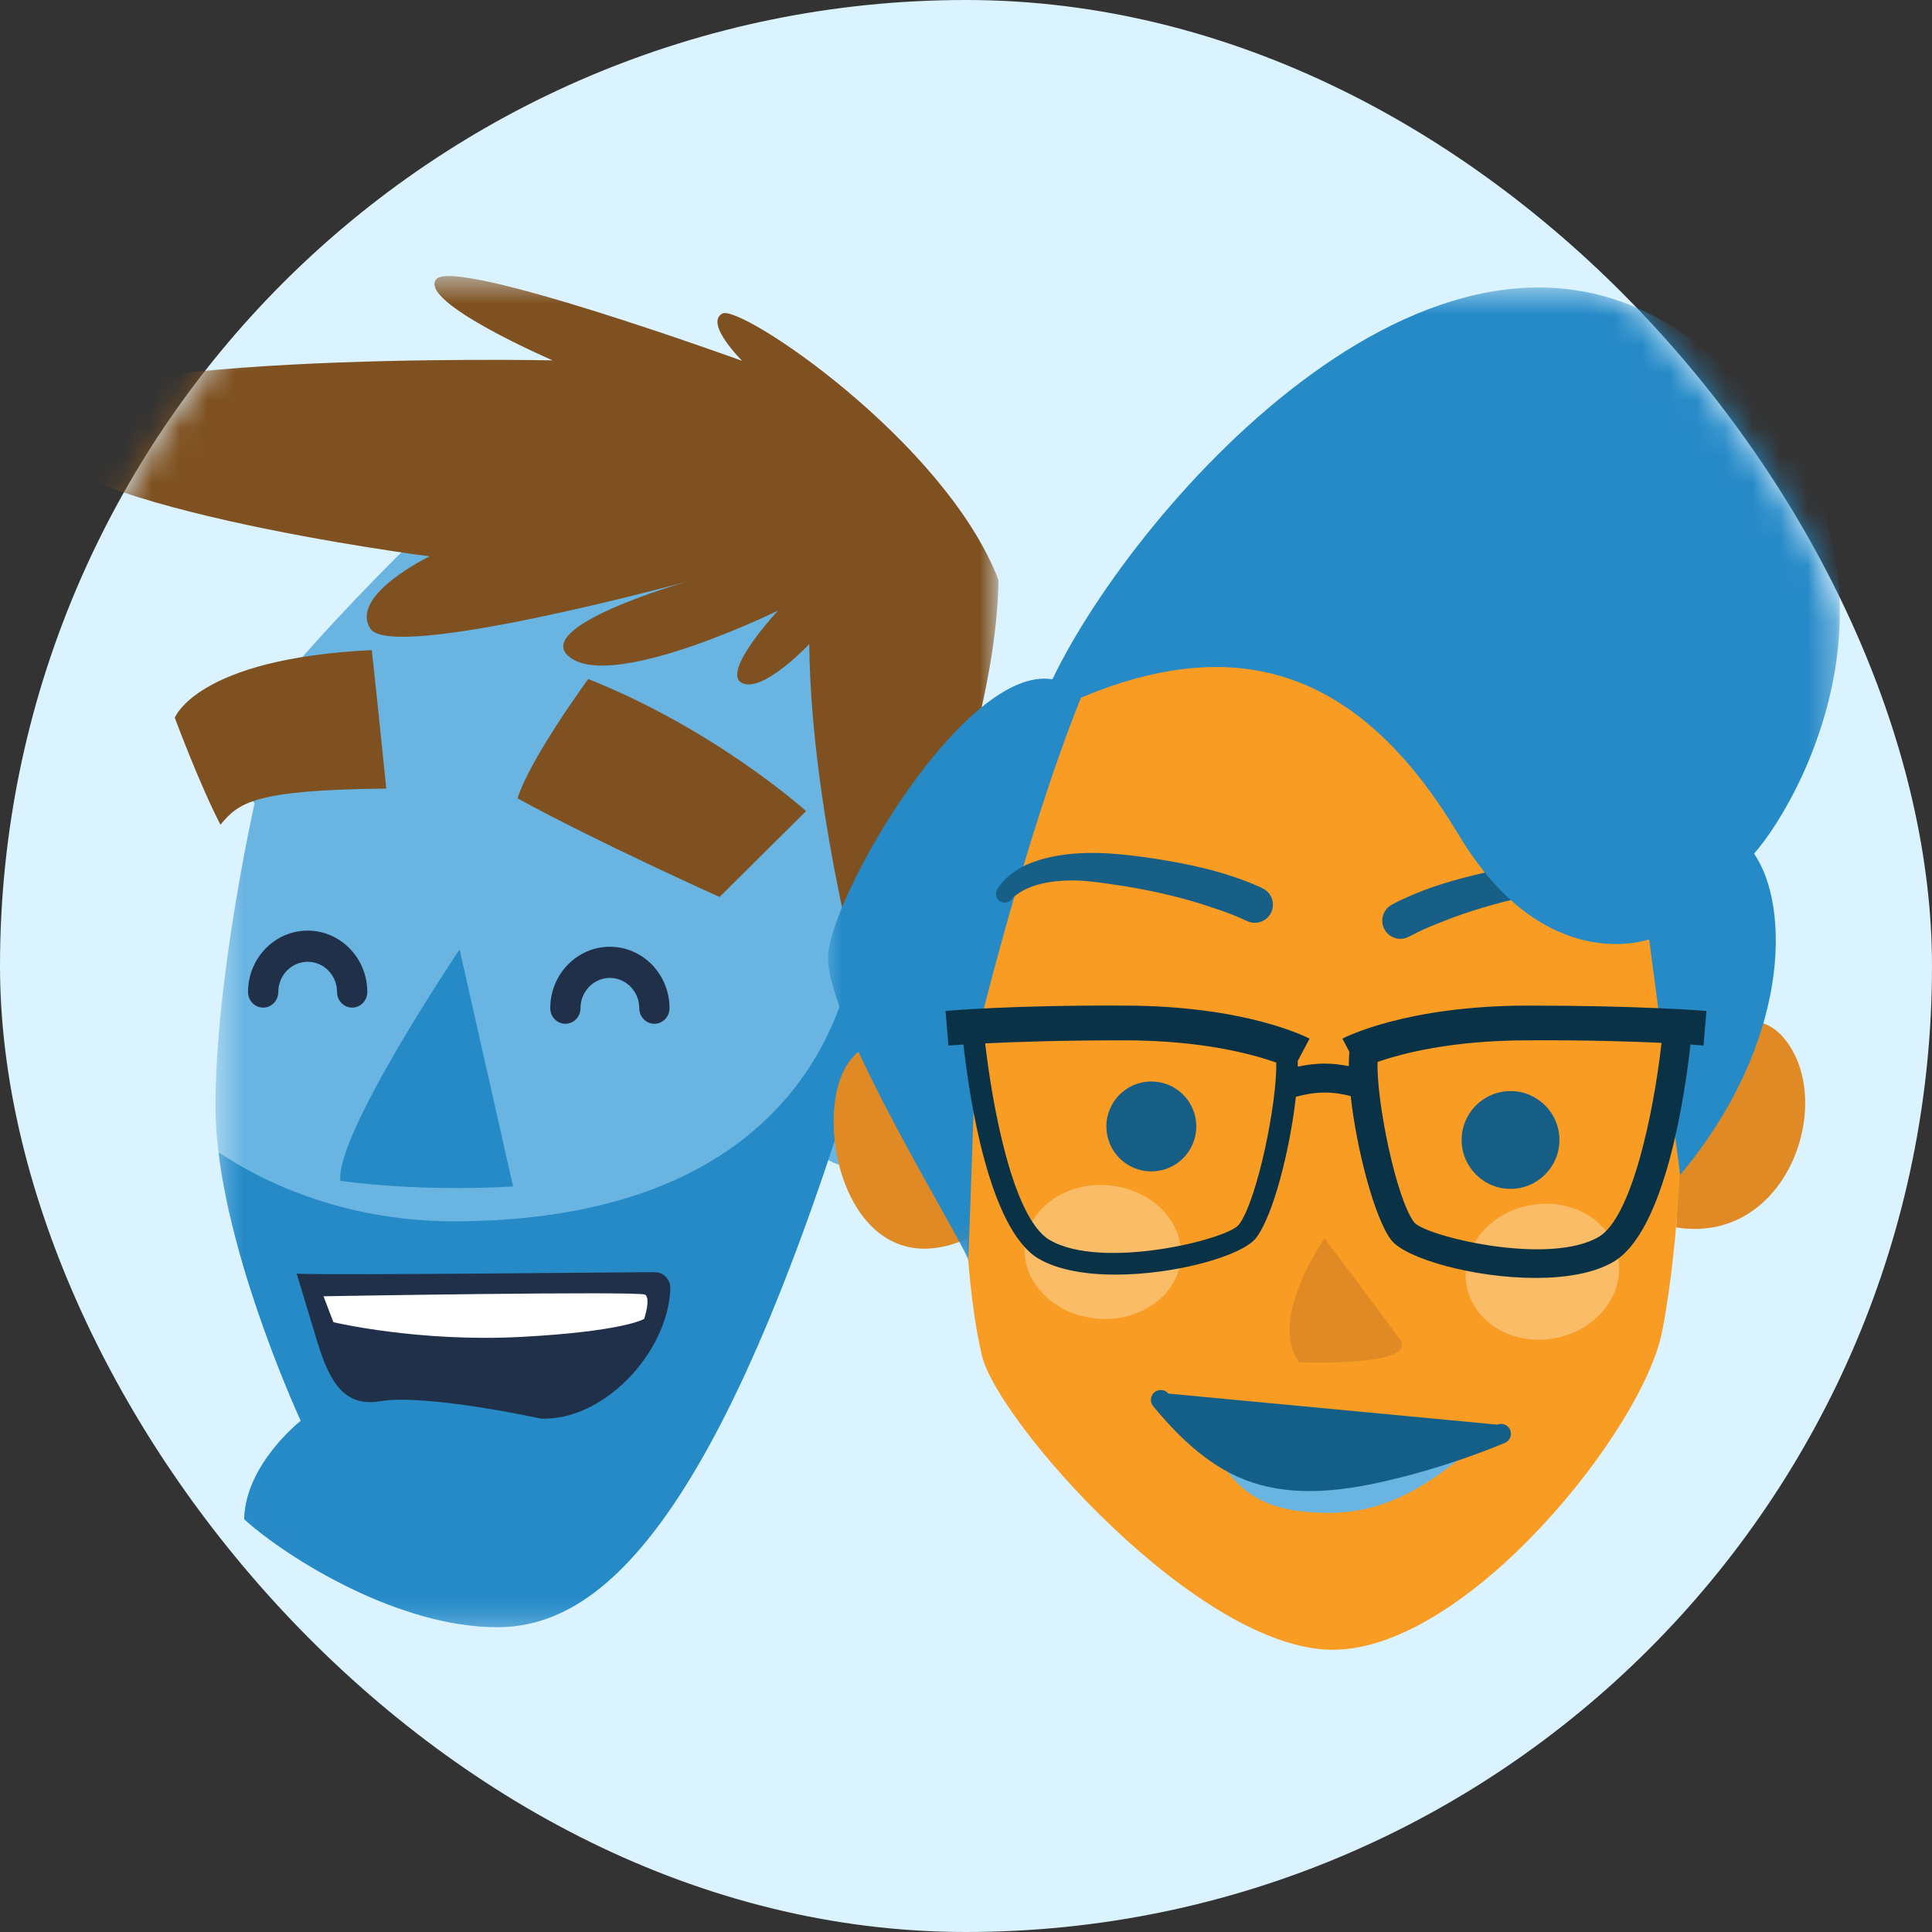 <svg xmlns="http://www.w3.org/2000/svg" xmlns:xlink="http://www.w3.org/1999/xlink" width="70" height="70" version="1.1" viewBox="0 0 70 70"><rect x="0" y="0" width="70" height="70" fill="#333333" stroke="none"/><title>meet copy</title><desc>Created with Sketch.</desc><defs><rect id="path-1" width="70" height="70" x="0" y="0" rx="35"/><polygon id="path-3" points=".468 .52 25.623 .52 25.623 44.386 .468 44.386"/><polygon id="path-5" points=".578 .915 24.902 .915 24.902 26.631 .578 26.631"/><polygon id="path-7" points="0 .503 35.175 .503 35.175 27.624 0 27.624"/><polygon id="path-9" points=".001 .543 36.66 .543 36.66 35.832 .001 35.832"/></defs><g id="altogether" fill="none" fill-rule="evenodd" stroke="none" stroke-width="1" transform="translate(-153, -642)"><g id="meet-copy" transform="translate(153, 642)"><mask id="mask-2" fill="#fff"><use xlink:href="#path-1"/></mask><use id="Rectangle-Copy" fill="#DBF2FF" xlink:href="#path-1"/><g id="Group-11" mask="url(#mask-2)"><g id="Page-1"><g transform="translate(-279, -38) translate(280, 46.733)"><g id="Group-3" transform="translate(6.341, 5.838)"><mask id="mask-4" fill="#fff"><use xlink:href="#path-3"/></mask><path id="Fill-1" fill="#69B4E1" d="M9.866,2.884 C9.866,2.884 3.388,8.784 0.689,13.005 C1.704,14.301 1.883,14.537 1.883,14.537 C1.883,14.537 0.441,20.94 0.469,25.618 C0.496,30.295 3.557,36.908 3.557,36.908 C3.557,36.908 1.553,38.475 1.506,40.473 C3.128,41.929 7.154,44.407 10.706,44.385 C14.26,44.364 18.621,41.022 23.904,23.583 C29.187,6.143 21.663,-4.47 9.866,2.884" mask="url(#mask-4)"/></g><path id="Fill-4" fill="#268AC7" d="M11.334,34.054 C14.556,34.477 17.589,34.253 17.589,34.253 L15.652,25.667 C15.652,25.667 11.132,32.382 11.334,34.054"/><path id="Fill-6" fill="#7F5120" d="M20.312,15.869 C20.312,15.869 18.176,18.791 17.753,20.193 C20.517,21.718 25.071,23.767 25.071,23.767 L28.205,20.654 C28.205,20.654 24.941,17.709 20.312,15.869"/><path id="Fill-8" fill="#69B4E1" d="M31.117,24.965 C31.117,24.965 33.848,25.505 34.962,26.253 C35.419,28.294 31.853,33.378 31.853,33.378 C31.853,33.378 30.034,33.902 29.01,33.296 C28.685,30.954 31.117,24.965 31.117,24.965"/><g id="Group-12" transform="translate(6.341, 23.592)"><mask id="mask-6" fill="#fff"><use xlink:href="#path-5"/></mask><path id="Fill-10" fill="#268AC7" d="M24.902,1.92 L23.727,0.915 C23.727,1.049 23.748,11.839 9.227,11.927 C3.772,11.96 0.573,9.334 0.578,9.445 C1.127,13.899 3.557,19.154 3.557,19.154 C3.557,19.154 1.552,20.72 1.507,22.719 C3.127,24.175 7.154,26.653 10.707,26.631 C14.259,26.61 18.62,23.268 23.904,5.828 C24.311,4.483 24.643,3.179 24.902,1.92" mask="url(#mask-6)"/></g><g id="Group-15" transform="translate(0, 0.765)"><mask id="mask-8" fill="#fff"><use xlink:href="#path-7"/></mask><path id="Fill-13" fill="#7F5120" d="M30.544,27.624 C30.544,27.624 28.385,20.236 28.321,13.84 C28.321,13.84 26.614,15.65 25.871,15.241 C25.129,14.831 27.188,12.627 27.188,12.627 C27.188,12.627 21.373,15.474 19.708,14.359 C18.044,13.245 23.865,11.582 23.865,11.582 C23.865,11.582 13.196,14.489 12.419,13.279 C11.642,12.069 14.564,10.66 14.564,10.66 C14.564,10.66 0.017,8.795 -0.001,5.982 C-0.017,3.169 19.022,3.559 19.022,3.559 C19.022,3.559 14.153,1.456 14.8,0.623 C15.446,-0.21 25.89,3.576 25.89,3.576 C25.89,3.576 24.519,2.222 25.17,1.863 C25.818,1.504 33.251,6.492 35.176,11.514 C35.096,18.028 30.544,27.624 30.544,27.624" mask="url(#mask-8)"/></g><path id="Fill-16" fill="#7F5120" d="M12.469,14.821 C12.58,15.762 12.995,19.837 12.995,19.837 C8.199,19.892 7.661,20.339 6.987,21.148 C6.227,19.682 5.333,17.273 5.333,17.273 C5.333,17.273 6.123,15.126 12.469,14.821"/><path id="Fill-18" fill="#213049" d="M22.71,28.36 C22.408,28.36 22.162,28.108 22.162,27.796 C22.162,27.191 21.685,26.699 21.097,26.699 C20.51,26.699 20.032,27.191 20.032,27.796 C20.032,28.108 19.787,28.36 19.485,28.36 C19.182,28.36 18.937,28.108 18.937,27.796 C18.937,26.568 19.906,25.57 21.097,25.57 C22.289,25.57 23.258,26.568 23.258,27.796 C23.258,28.108 23.012,28.36 22.71,28.36"/><path id="Fill-20" fill="#213049" d="M11.76,27.775 C11.458,27.775 11.212,27.522 11.212,27.21 C11.212,26.606 10.735,26.114 10.147,26.114 C9.56,26.114 9.083,26.606 9.083,27.21 C9.083,27.522 8.837,27.775 8.535,27.775 C8.232,27.775 7.987,27.522 7.987,27.21 C7.987,25.983 8.956,24.985 10.147,24.985 C11.339,24.985 12.308,25.983 12.308,27.21 C12.308,27.522 12.062,27.775 11.76,27.775"/><path id="Fill-22" fill="#213049" d="M10.439,39.696 C10.127,38.653 9.749,37.415 9.749,37.415 C11.4,37.481 22.446,37.349 22.754,37.362 C23.061,37.374 23.3,37.642 23.288,37.96 C23.194,40.298 20.859,42.758 18.593,42.666 C18.593,42.666 14.457,41.755 12.767,42.037 C11.347,42.275 10.865,41.121 10.439,39.696"/><path id="Fill-24" fill="#FFF" d="M10.721,38.233 L11.08,39.173 C11.08,39.173 14.162,39.906 17.895,39.705 C21.629,39.505 22.34,39.052 22.34,39.052 C22.34,39.052 22.586,38.317 22.374,38.176 C22.164,38.036 10.721,38.233 10.721,38.233"/></g><g transform="translate(-279, -38) translate(309, 47)"><path id="Fill-1" fill="#E08A26" d="M4.61,29.765 C4.61,29.765 2.236,27.518 0.771,29.465 C-0.694,31.411 0.666,37.843 5.059,35.872 C4.991,30.925 4.61,29.765 4.61,29.765"/><path id="Fill-3" fill="#E08A26" d="M30.733,35.472 L31.005,29.405 C31.005,29.405 33.418,26.557 34.891,28.971 C36.366,31.385 34.574,36.082 30.733,35.472"/><path id="Fill-8" fill="#F89C23" d="M4.863,29.883 C4.871,33.99 5.004,37.719 5.578,40.119 C6.152,42.519 13.435,50.784 18.3,50.774 C23.166,50.764 29.532,42.789 30.221,39.249 C30.908,35.709 30.963,31.286 30.96,29.769 C30.958,28.253 29.606,15.932 24.295,14.742 C18.985,13.552 14.119,13.436 10.584,15.212 C7.048,16.989 4.851,24.259 4.863,29.883"/><path id="Fill-10" fill="#E08A26" d="M17.066,40.354 C17.066,40.354 21.448,40.542 20.71,39.517 C19.973,38.491 17.99,35.869 17.99,35.869 C17.99,35.869 15.934,38.793 17.066,40.354"/><path id="Fill-12" fill="#FABC67" d="M12.787,36.601 C12.675,37.934 11.316,38.909 9.755,38.777 C8.193,38.646 7.017,37.457 7.129,36.124 C7.242,34.791 8.599,33.815 10.162,33.946 C11.724,34.078 12.9,35.267 12.787,36.601"/><path id="Fill-14" fill="#FABC67" d="M28.63,36.567 C28.878,37.899 27.848,39.206 26.333,39.487 C24.817,39.769 23.386,38.917 23.139,37.587 C22.893,36.254 23.921,34.946 25.439,34.666 C26.954,34.384 28.384,35.235 28.63,36.567"/><path id="Fill-16" fill="#175E87" d="M13.344,31.81 C13.345,32.71 12.617,33.441 11.718,33.442 C10.818,33.444 10.089,32.717 10.086,31.817 C10.084,30.916 10.812,30.187 11.712,30.184 C12.612,30.183 13.343,30.911 13.344,31.81"/><path id="Fill-18" fill="#175E87" d="M26.501,32.3 C26.502,33.279 25.71,34.072 24.733,34.075 C23.754,34.076 22.96,33.286 22.958,32.307 C22.956,31.328 23.747,30.535 24.726,30.532 C25.704,30.53 26.499,31.321 26.501,32.3"/><path id="Fill-20" fill="#69B4E1" d="M12.121,41.718 C12.121,41.718 14.991,43.466 18.167,43.885 C21.344,44.306 24.208,42.926 24.208,42.926 C24.208,42.926 23.537,43.374 22.702,44.004 C21.651,44.796 20.22,45.809 18.172,45.813 C15.731,45.818 14.766,45.02 13.902,43.419 C13.4,42.491 12.121,41.718 12.121,41.718"/><path id="Fill-29" fill="#175F87" d="M20.415,23.787 C20.415,23.787 20.58,23.692 20.824,23.58 C21.078,23.462 21.436,23.307 21.875,23.152 C22.754,22.846 23.945,22.55 25.146,22.353 C25.758,22.251 26.339,22.183 26.958,22.182 C27.553,22.185 28.117,22.254 28.593,22.393 C29.575,22.659 30.027,23.298 30.037,23.349 C30.129,23.499 30.083,23.696 29.933,23.79 C29.783,23.883 29.585,23.836 29.493,23.686 C29.545,23.734 29.188,23.348 28.393,23.213 C28.002,23.141 27.521,23.128 27.002,23.178 C26.506,23.226 25.913,23.356 25.357,23.468 C24.223,23.712 23.115,24.049 22.323,24.369 C21.925,24.522 21.6,24.661 21.384,24.766 C21.181,24.869 21.065,24.929 21.065,24.929 L21.038,24.943 C20.715,25.109 20.32,24.981 20.154,24.658 C19.993,24.344 20.11,23.96 20.415,23.787"/><g id="Group-24" transform="translate(0, 0.874)"><mask id="mask-10" fill="#fff"><use xlink:href="#path-9"/></mask><path id="Fill-22" fill="#268AC7" d="M5.085,35.832 C5.244,35.631 -0.18,27.06 0.005,24.723 C0.189,22.384 4.995,14.222 8.131,14.738 C11.157,8.428 22.396,-4.39 31.43,2.543 C40.464,9.476 35.459,18.903 33.552,21.055 C34.867,22.947 34.884,27.893 30.876,32.694 C30.007,26.117 29.751,24.159 29.751,24.159 C29.751,24.159 25.961,25.556 22.855,20.38 C19.749,15.204 15.618,12.677 9.165,15.407 C7.121,20.474 5.366,27.791 5.366,27.791 L5.085,35.832 Z" mask="url(#mask-10)"/></g><path id="Fill-25" fill="#145F88" d="M24.248,42.617 C24.43,42.54 24.64,42.628 24.717,42.811 C24.792,42.994 24.705,43.203 24.523,43.28 C23.165,43.841 21.754,44.297 20.328,44.633 C19.469,44.835 18.463,45.027 17.428,45.025 C16.653,45.022 15.862,44.912 15.104,44.616 C13.658,44.052 12.569,42.895 11.782,41.951 C11.655,41.799 11.676,41.573 11.828,41.445 C11.981,41.318 12.206,41.34 12.334,41.492"/><path id="Fill-27" fill="#093247" d="M27.929,35.812 C26.126,36.876 21.681,35.799 21.24,35.292 C20.577,34.415 19.862,30.864 19.913,29.475 C20.814,29.164 22.61,28.695 25.338,28.693 C27.48,28.681 29.115,28.733 30.2,28.785 C29.91,31.371 29.114,35.112 27.929,35.812 Z M14.888,35.371 C14.478,35.91 9.904,37.035 8.028,35.925 C6.679,35.129 5.944,30.977 5.695,28.804 C6.764,28.751 8.435,28.693 10.652,28.693 L10.748,28.693 C13.547,28.695 15.365,29.189 16.241,29.499 C16.273,30.95 15.555,34.49 14.888,35.371 Z M31.827,27.628 C31.732,27.621 29.461,27.435 25.438,27.435 L25.338,27.435 C20.942,27.44 18.73,28.584 18.638,28.632 L18.893,29.115 C18.876,29.266 18.87,29.44 18.87,29.628 C18.615,29.579 18.322,29.536 17.996,29.536 C17.627,29.536 17.293,29.589 17.021,29.647 C17.021,29.577 17.023,29.504 17.021,29.438 L17.15,29.193 L17.448,28.632 C17.355,28.584 15.144,27.44 10.748,27.435 C6.658,27.413 4.355,27.621 4.258,27.628 L4.363,28.882 C4.369,28.882 4.566,28.866 4.907,28.845 C5.108,30.651 5.811,35.53 7.629,36.603 C8.33,37.016 9.344,37.182 10.418,37.182 C12.6,37.182 15.019,36.499 15.515,35.846 C16.153,35.005 16.751,32.566 16.952,30.74 C17.161,30.681 17.555,30.585 17.996,30.585 C18.374,30.585 18.711,30.655 18.938,30.713 C19.146,32.605 19.792,35.118 20.404,35.925 C20.913,36.597 23.399,37.302 25.634,37.302 C26.722,37.302 27.751,37.135 28.462,36.716 C30.334,35.611 31.048,30.657 31.249,28.845 C31.55,28.866 31.716,28.88 31.722,28.882 L31.827,27.628 Z"/><path id="Fill-31" fill="#175F87" d="M15.165,24.365 C15.165,24.365 15.046,24.311 14.839,24.217 C14.616,24.124 14.286,24 13.881,23.869 C13.075,23.587 11.952,23.306 10.806,23.118 C10.246,23.034 9.645,22.934 9.148,22.908 C8.628,22.886 8.148,22.922 7.761,23.013 C6.974,23.189 6.636,23.592 6.687,23.541 C6.601,23.696 6.407,23.751 6.251,23.666 C6.097,23.581 6.041,23.386 6.126,23.231 C6.135,23.18 6.554,22.52 7.52,22.204 C7.989,22.043 8.549,21.945 9.144,21.914 C9.762,21.883 10.345,21.922 10.961,21.993 C12.171,22.132 13.375,22.368 14.268,22.631 C14.713,22.764 15.08,22.901 15.339,23.006 C15.587,23.105 15.758,23.192 15.758,23.192 C16.083,23.354 16.213,23.75 16.05,24.074 C15.891,24.389 15.513,24.522 15.194,24.377 L15.165,24.365 Z"/></g></g></g></g></g></svg>